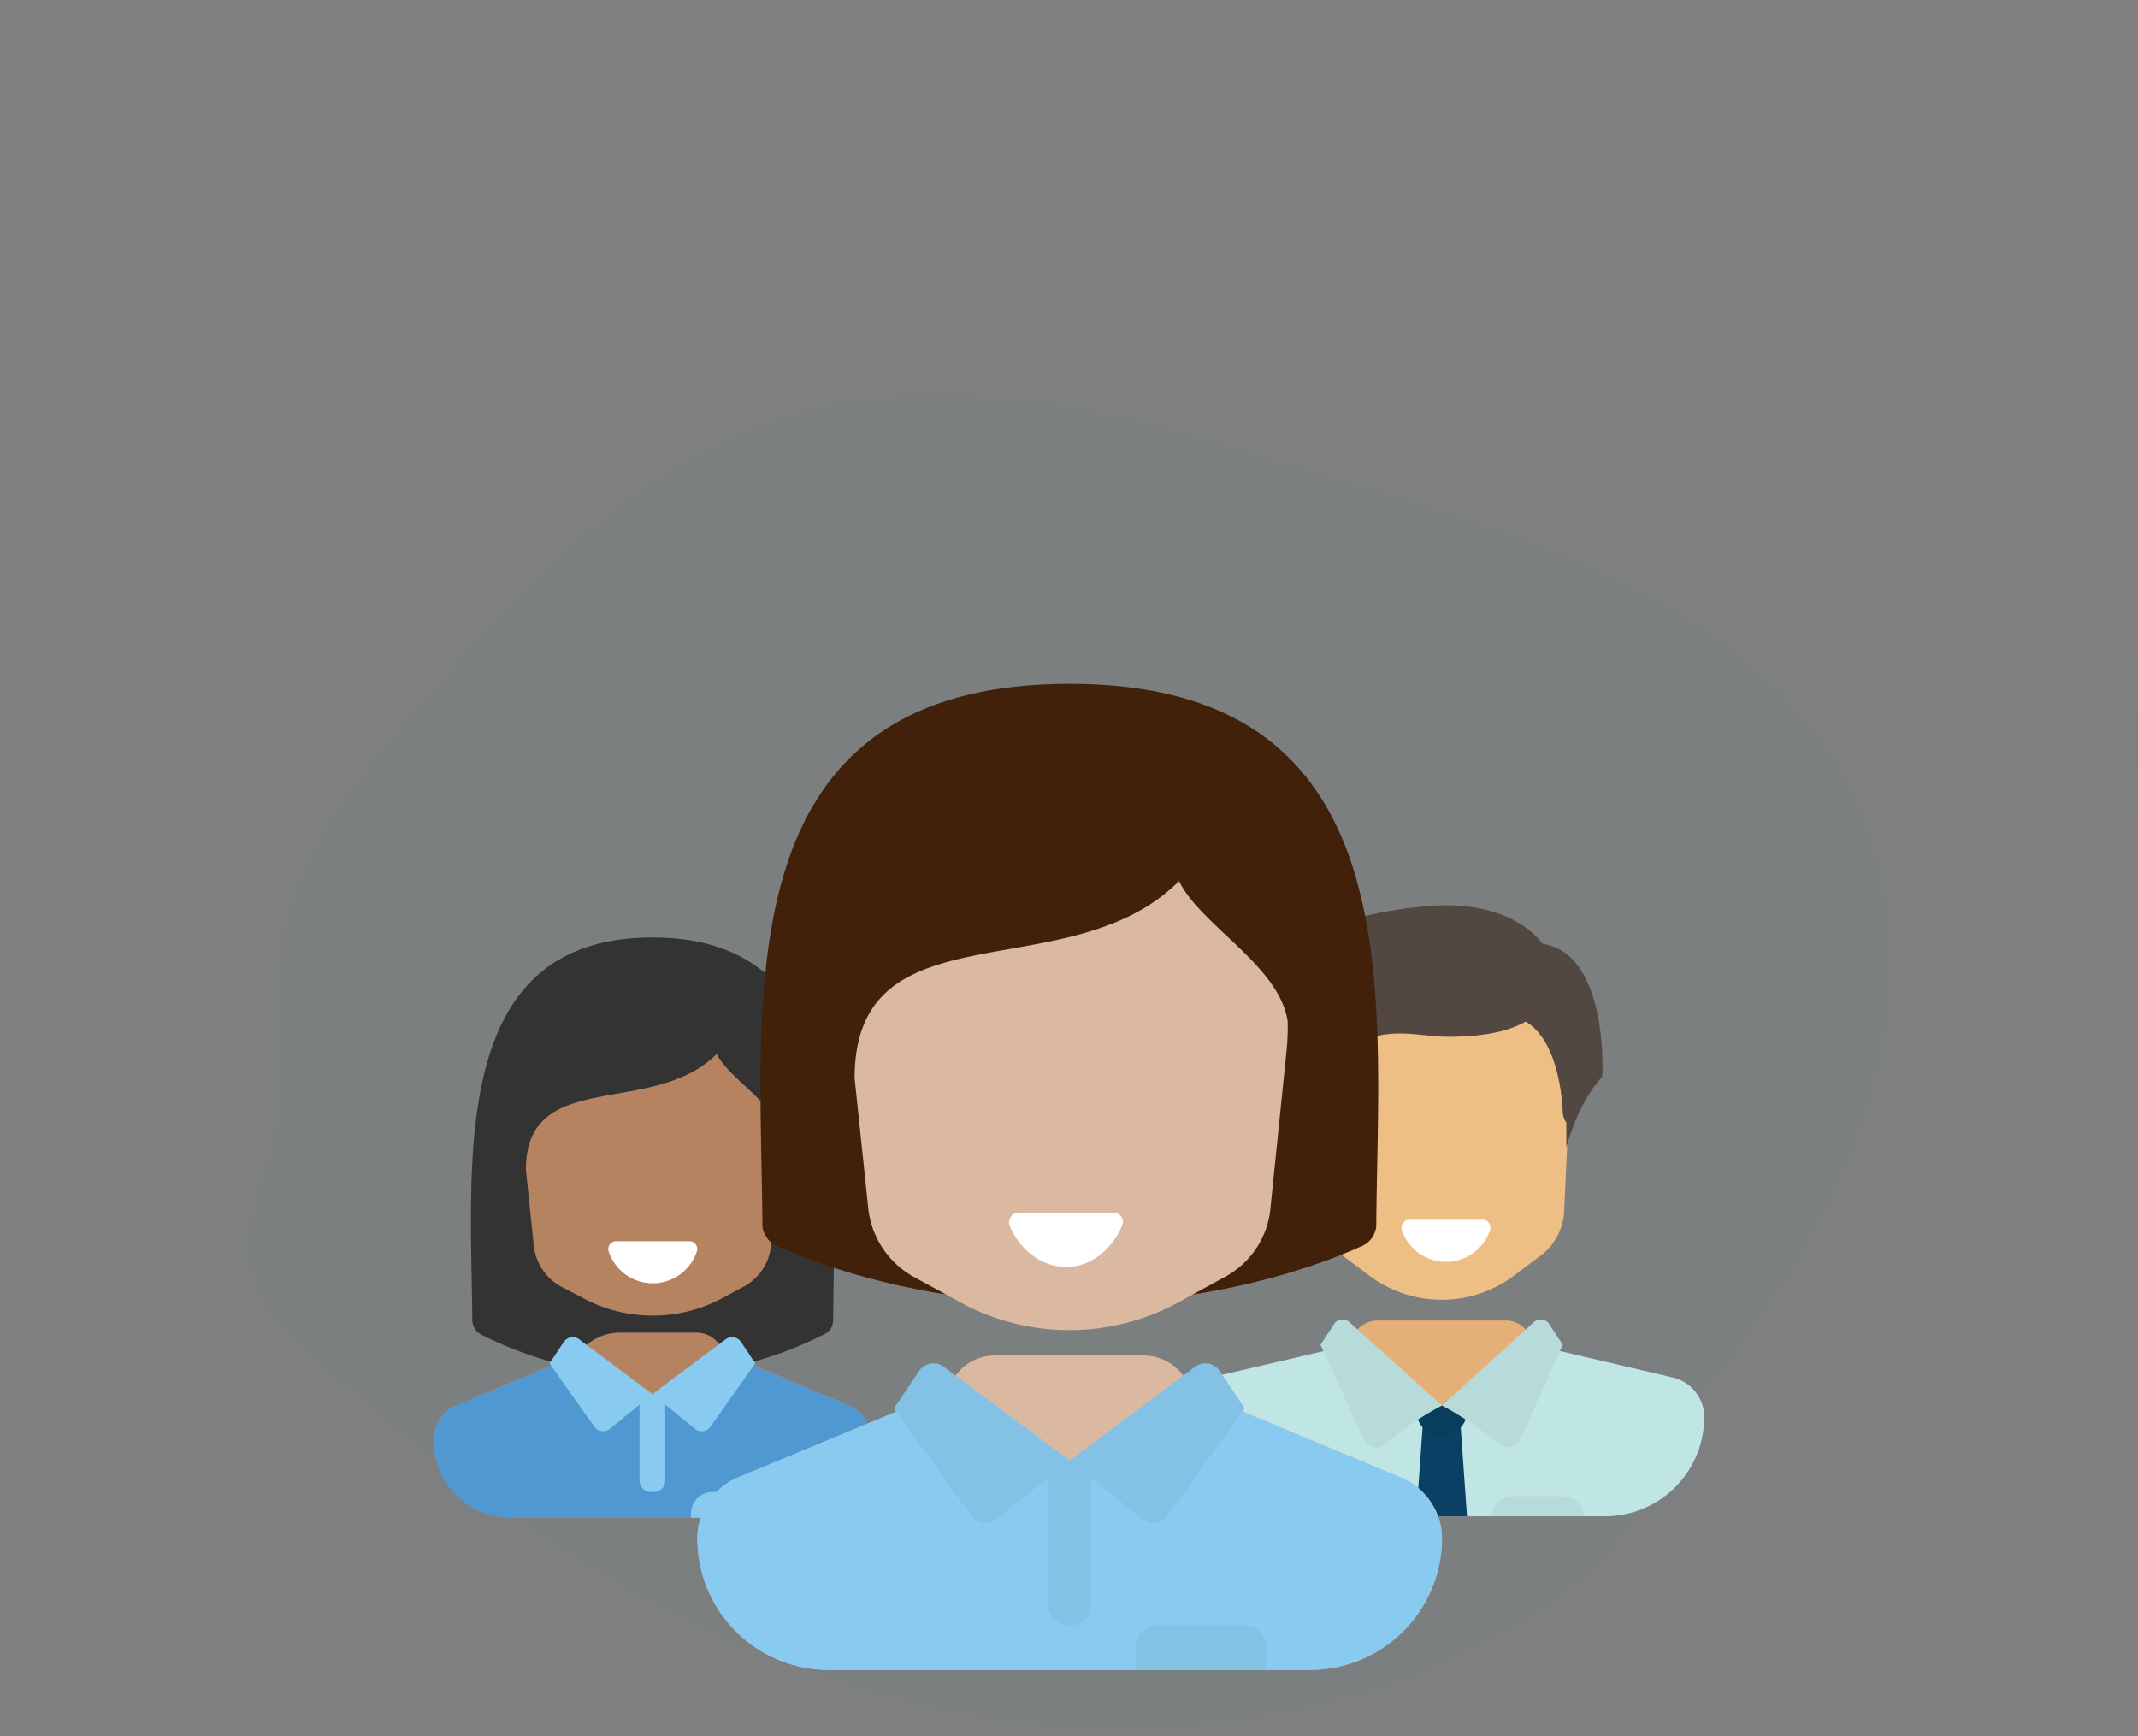 <svg xmlns="http://www.w3.org/2000/svg" viewBox="0 0 299.2 243"><rect x="0" y="0" width="299.2" height="243" fill="#808080" stroke="none"/><title>hr_manager</title><g id="Layer_2" data-name="Layer 2"><g id="Layer_6" data-name="Layer 6"><g id="iconbg"><path d="M290.6,142.2c10.3-23.4,12.7-51.1-.1-73.4-8.8-15.2-23.9-26.6-40.3-34.7S216,21,198.4,15.5C166.7,5.6,132.7-5.7,100.7,3.2c-29.1,8.2-50,31.2-69.2,53.2C20.6,68.9,9.3,82.2,6.5,98.1c-2.1,11.9.9,24.2-1.6,36.1-1.8,8.9-6.8,17.9-4.2,26.7C2.4,166.5,7,171,11.5,175.1c32.8,30,71.8,55.7,116.6,64.8,26.4,5.3,54.8,3.9,80.2-4.9a113.5,113.5,0,0,0,35.4-19.6c5.4-4.4,7.4-7.4,9.2-13.7s4.8-10.5,9.4-16.1C273.4,172.2,283.6,157.9,290.6,142.2Z" fill="#107bc0" opacity="0.02"/><path d="M257.4,164.3c7.9-17.9,9.8-39.1,0-56.1-6.7-11.7-18.3-20.4-30.8-26.6s-26.2-10-39.6-14.2c-24.3-7.5-50.3-16.2-74.8-9.4-22.3,6.2-38.3,23.9-53,40.7-8.3,9.5-16.9,19.7-19.1,31.9-1.6,9.1.7,18.5-1.2,27.6-1.4,6.8-5.2,13.7-3.2,20.4,1.3,4.4,4.8,7.8,8.3,10.9,25.1,22.9,54.9,42.7,89.2,49.6,20.2,4,41.9,3,61.3-3.8a89.4,89.4,0,0,0,27.1-14.9c4.1-3.5,5.7-5.8,7-10.5s3.7-8.1,7.2-12.3C244.3,187.3,252.1,176.4,257.4,164.3Z" fill="#107bc0" opacity="0.02"/></g><path d="M91.3,131.2c-28.5,0-25.4,31.1-25.2,53.6a2.3,2.3,0,0,0,1.3,2,53,53,0,0,0,47.8,0,2.2,2.2,0,0,0,1.4-2C116.7,162.3,119.9,131.2,91.3,131.2Z" fill="#333"/><path d="M118.6,196.6l-16-6.8a3.1,3.1,0,0,1-1.7-1.3,4,4,0,0,0-3.4-2H86.9a7.2,7.2,0,0,0-5.5,2.4,3,3,0,0,1-1.3.9L64,196.6a5.3,5.3,0,0,0-3.3,4.9h0a10.8,10.8,0,0,0,10.8,10.9h42.9a7.6,7.6,0,0,0,7.6-7.6v-3.3A5.3,5.3,0,0,0,118.6,196.6Z" fill="#b58360"/><path d="M118.6,196.6l-15.5-6.5-11.8,5-11.7-5L64,196.6a5.3,5.3,0,0,0-3.3,4.9h0a10.8,10.8,0,0,0,10.8,10.9h39.6A10.9,10.9,0,0,0,122,201.5h0A5.3,5.3,0,0,0,118.6,196.6Z" fill="#5098d2"/><path d="M100.3,147.5c-9,9-26.7,1.8-26.7,16.2l1.1,10.6a7.5,7.5,0,0,0,3.7,5.7l2.9,1.5a20.6,20.6,0,0,0,20.1,0l2.8-1.5a7.3,7.3,0,0,0,3.7-5.7l1.3-12.6a24.4,24.4,0,0,0,.1-2.7C108.6,154.4,102.1,151.1,100.3,147.5Z" fill="#b58360"/><path d="M91.6,208.8H91a1.6,1.6,0,0,1-1.5-1.6v-12h3.6v12A1.6,1.6,0,0,1,91.6,208.8Z" fill="#89cbf0"/><path d="M91.3,195.1,81,187.4a1.5,1.5,0,0,0-2.1.4l-2,3,6.3,8.9a1.5,1.5,0,0,0,2.1.3Z" fill="#89cbf0"/><path d="M91.3,195.1l10.3-7.7a1.5,1.5,0,0,1,2.1.4l2,3-6.3,8.9a1.5,1.5,0,0,1-2.1.3Z" fill="#89cbf0"/><path d="M104.5,208.8H99.8a3,3,0,0,0-3.1,3v.6h10.8v-.6A2.9,2.9,0,0,0,104.5,208.8Z" fill="#89cbf0"/><path d="M214.5,188.6h0a3.8,3.8,0,0,0-3.8-3.8H192.9a3.8,3.8,0,0,0-3.9,3.8h0l12.8,11.3Z" fill="#e5af78"/><path d="M234.2,192.8l-17.5-4.1-.8-.3-14.1,8.3L188.1,188a2.9,2.9,0,0,1-1.2.7l-17.6,4.1a5.7,5.7,0,0,0-4.3,5.5v11.1a2.9,2.9,0,0,0,2.8,2.8h56.8a13.9,13.9,0,0,0,13.9-13.9h0A5.7,5.7,0,0,0,234.2,192.8Z" fill="#c0e5e5"/><path d="M183.4,142.3l1.2,27.1a8.6,8.6,0,0,0,3.4,6.4l3.6,2.7a16.9,16.9,0,0,0,10.2,3.4h0a16.8,16.8,0,0,0,10.1-3.4l3.6-2.7a8.3,8.3,0,0,0,3.4-6.4l.9-19.6a7.2,7.2,0,0,0-7.2-7.5Z" fill="#eebf85"/><polygon points="205.3 212.2 198.2 212.2 199.1 199.5 204.4 199.5 205.3 212.2" fill="#094063"/><path d="M205.3,196.7h-7.1v.8a3.5,3.5,0,0,0,3.5,3.4h.2a3.4,3.4,0,0,0,3.4-3.4v-.8Z" fill="#094063"/><path d="M205.3,196.7h-7.1v.8a3.5,3.5,0,0,0,3.5,3.4h.2a3.4,3.4,0,0,0,3.4-3.4v-.8Z" opacity="0.05"/><path d="M188.8,185l13,11.7a44,44,0,0,0-8.1,5.5,1.9,1.9,0,0,1-2.8-.7l-6.1-13.3,1.9-2.9A1.4,1.4,0,0,1,188.8,185Z" fill="#c0e5e5"/><path d="M214.7,185l-12.9,11.7a48.2,48.2,0,0,1,8.1,5.5,1.9,1.9,0,0,0,2.8-.7l6-13.3-1.9-2.9A1.4,1.4,0,0,0,214.7,185Z" fill="#c0e5e5"/><g opacity="0.05"><path d="M188.8,185l13,11.7a44,44,0,0,0-8.1,5.5,1.9,1.9,0,0,1-2.8-.7l-6.1-13.3,1.9-2.9A1.4,1.4,0,0,1,188.8,185Z"/><path d="M214.7,185l-12.9,11.7a48.2,48.2,0,0,1,8.1,5.5,1.9,1.9,0,0,0,2.8-.7l6-13.3-1.9-2.9A1.4,1.4,0,0,0,214.7,185Z"/></g><path d="M210.3,132.9l1.4,9.4c6,1.2,6.9,10.7,7,13.4a2.7,2.7,0,0,0,.5,1.4v3.5s1.4-5.9,5-9.9C224.3,150.7,225.5,127.2,210.3,132.9Z" fill="#534741"/><path d="M184.7,130.4l2.1,1.4c-9.4,7-7.7,18.9-7.7,18.9,2.9,2.9,2.9,9.9,2.9,9.9l2.8-2.8s-1.1-8.2,4.2-11.3,9.3-1.4,13.7-1.4c11.9,0,15.2-4.5,14.6-9.9-.3-2.8-4.6-8.7-15.5-8.5C197.3,126.8,189,128.1,184.7,130.4Z" fill="#534741"/><path d="M218.7,209.4h-7a2.9,2.9,0,0,0-2.9,2.8h12.8A2.9,2.9,0,0,0,218.7,209.4Z" opacity="0.05"/><path d="M149.7,95.7c-48.6,0-43.2,44-43,75.9a3.5,3.5,0,0,0,2.3,2.9c5.4,2.4,20.1,8,40.7,8s35.3-5.6,40.6-8a3.4,3.4,0,0,0,2.3-2.9C192.8,139.7,198.2,95.7,149.7,95.7Z" fill="#42210b"/><path d="M196.1,206.8l-27.3-11.4a5.8,5.8,0,0,1-2.8-2.3,7,7,0,0,0-5.9-3.4h-21a6.8,6.8,0,0,0-5.7,3.3,6,6,0,0,1-2.8,2.4l-27.4,11.4a9.2,9.2,0,0,0-5.6,8.5h0a18.4,18.4,0,0,0,18.3,18.4h67.5a18.5,18.5,0,0,0,18.4-18.4h0A9.3,9.3,0,0,0,196.1,206.8Z" fill="#dbb9a0"/><path d="M196.1,206.8l-26.4-11-20,8.6-20-8.6-26.5,11a9.2,9.2,0,0,0-5.6,8.5h0a18.4,18.4,0,0,0,18.3,18.4h67.5a18.5,18.5,0,0,0,18.4-18.4h0A9.3,9.3,0,0,0,196.1,206.8Z" fill="#89cbf0"/><path d="M165,123.3c-15.3,15.4-45.4,3.1-45.4,27.6l1.9,18.1a12.5,12.5,0,0,0,6.2,9.6l6.4,3.5a31.9,31.9,0,0,0,31.1,0l6.4-3.5a12.2,12.2,0,0,0,6.2-9.6l2.2-21.5a34.6,34.6,0,0,0,.2-4.6C179,135.1,168,129.5,165,123.3Z" fill="#dbb9a0"/><path d="M149.7,227.5h0a3,3,0,0,1-3.1-3V204.4h6.1v20.1A2.9,2.9,0,0,1,149.7,227.5Z" fill="#89cbf0"/><path d="M149.7,204.4l-17.6-13.1a2.4,2.4,0,0,0-3.5.6l-3.5,5.2,10.8,15a2.4,2.4,0,0,0,3.5.5Z" fill="#89cbf0"/><path d="M149.7,204.4l17.5-13.1a2.4,2.4,0,0,1,3.5.6l3.5,5.2-10.8,15a2.4,2.4,0,0,1-3.5.5Z" fill="#89cbf0"/><path d="M174.2,227.5H161.9a3,3,0,0,0-3,3.1v3.1h18.3v-3.1A3,3,0,0,0,174.2,227.5Z" fill="#89cbf0"/><g opacity="0.05"><path d="M149.7,227.5h0a3,3,0,0,1-3.1-3V204.4h6.1v20.1A2.9,2.9,0,0,1,149.7,227.5Z"/><path d="M149.7,204.4l-17.6-13.1a2.4,2.4,0,0,0-3.5.6l-3.5,5.2,10.8,15a2.4,2.4,0,0,0,3.5.5Z"/><path d="M149.7,204.4l17.5-13.1a2.4,2.4,0,0,1,3.5.6l3.5,5.2-10.8,15a2.4,2.4,0,0,1-3.5.5Z"/></g><path d="M174.2,227.5H161.9a3,3,0,0,0-3,3.1v3.1h18.3v-3.1A3,3,0,0,0,174.2,227.5Z" opacity="0.05"/><path d="M155.8,169.7a1.3,1.3,0,0,1,1.2,1.9c-1.5,3.4-4.4,5.7-7.8,5.7s-6.4-2.3-7.9-5.7a1.4,1.4,0,0,1,1.2-1.9Z" fill="#fff"/><path d="M96.5,173.7a1.1,1.1,0,0,1,1,1.5,6.5,6.5,0,0,1-12.3,0,1.1,1.1,0,0,1,1-1.5Z" fill="#fff"/><path d="M207.5,170.7a1.1,1.1,0,0,1,1,1.5,6.5,6.5,0,0,1-12.3,0,1.1,1.1,0,0,1,1-1.5Z" fill="#fff"/></g></g></svg>